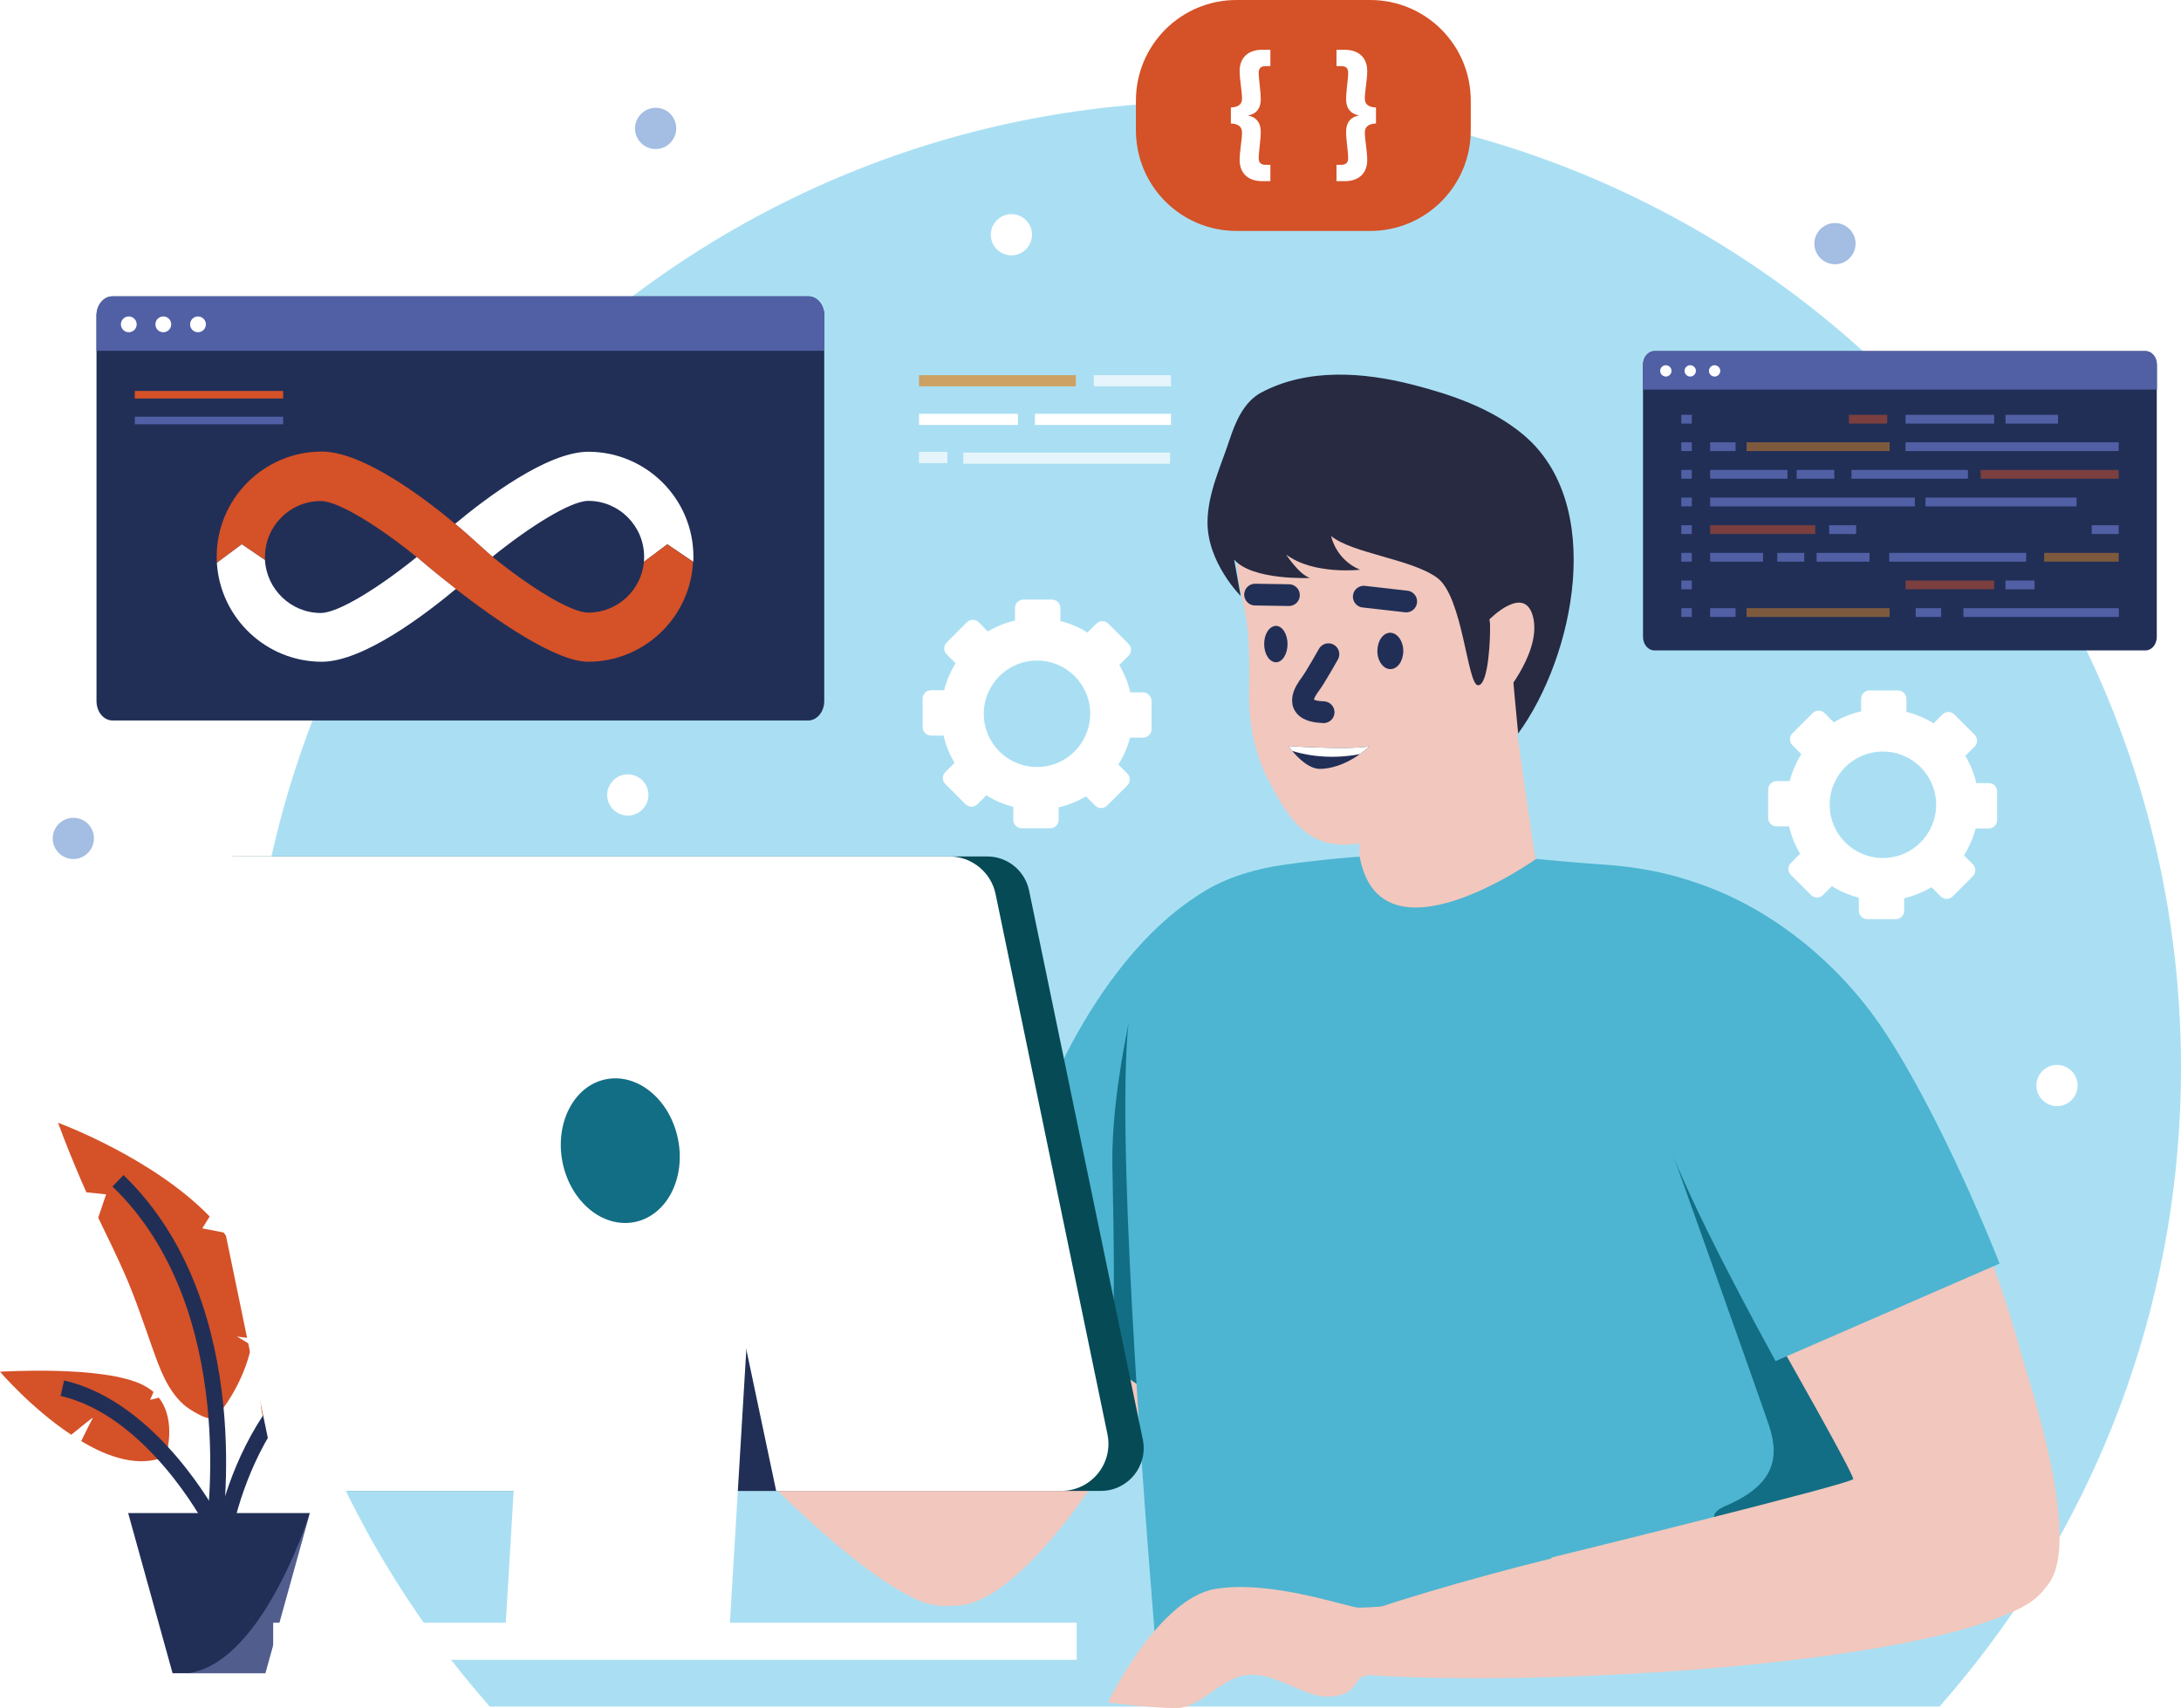 <?xml version="1.0" encoding="utf-8"?>
<!-- Generator: Adobe Illustrator 25.3.1, SVG Export Plug-In . SVG Version: 6.00 Build 0)  -->
<svg version="1.1" id="Layer_1" xmlns="http://www.w3.org/2000/svg" xmlns:xlink="http://www.w3.org/1999/xlink" x="0px" y="0px"
	 viewBox="0 0 127.01 99.48" style="enable-background:new 0 0 127.01 99.48;" xml:space="preserve">
<style type="text/css">
	.st0{fill:#24487F;}
	.st1{fill:#8E8E8E;}
	.st2{fill:#FFFFFF;stroke:#8E8E8E;stroke-linecap:round;stroke-miterlimit:10;}
	.st3{fill:#FFFFFF;}
	.st4{fill:#4DB5D1;}
	.st5{fill:#60934D;}
	.st6{fill:#FFFFFF;stroke:#5F934D;stroke-linecap:round;stroke-miterlimit:10;}
	.st7{fill:#23497F;}
	.st8{fill:#FFFFFF;stroke:#23497F;stroke-linecap:round;stroke-miterlimit:10;}
	.st9{fill:url(#SVGID_1_);}
	.st10{fill:url(#SVGID_2_);}
	.st11{fill:url(#SVGID_3_);}
	.st12{fill:url(#SVGID_4_);}
	.st13{fill:#397BBF;}
	.st14{fill:#1466B1;}
	.st15{fill:#054F8C;}
	.st16{fill:url(#SVGID_5_);}
	.st17{fill:#EFA986;}
	.st18{fill:#152B3D;}
	.st19{fill:#62A9DC;}
	.st20{fill:#977332;}
	.st21{fill:#264480;}
	.st22{fill:#363B3D;}
	.st23{fill:#E45354;}
	.st24{fill:#F5F6F6;}
	.st25{fill:#1A5A8D;}
	.st26{fill:#2274B5;}
	.st27{fill:#3A88C8;}
	.st28{fill:#E3F3FC;}
	.st29{fill:#C5CCD1;}
	.st30{fill:#2A2C47;}
	.st31{fill:#E2D2CA;}
	.st32{fill:#434873;}
	.st33{fill:#3B4048;}
	.st34{fill:#323757;}
	.st35{fill:#81A358;}
	.st36{fill:#71A341;}
	.st37{fill:#618A3C;}
	.st38{fill:#87BD43;}
	.st39{fill:#7BA840;}
	.st40{fill:#70A341;}
	.st41{fill:#6A943E;}
	.st42{fill:#B2CF43;}
	.st43{fill:#9FB34D;}
	.st44{fill:url(#SVGID_6_);}
	.st45{filter:url(#Adobe_OpacityMaskFilter);}
	.st46{filter:url(#Adobe_OpacityMaskFilter_1_);}
	.st47{mask:url(#SVGID_7_);fill:url(#SVGID_8_);}
	.st48{fill:url(#SVGID_9_);}
	.st49{fill:#464443;}
	.st50{fill:#928783;}
	.st51{fill:#1D3C55;}
	.st52{fill:#152C3D;}
	.st53{fill:#A77961;}
	.st54{fill:#D8E9F7;}
	.st55{fill:#BFB2AC;}
	.st56{fill:#FED1A2;}
	.st57{fill:#B37953;}
	.st58{fill:#D6995E;}
	.st59{fill:#807167;}
	.st60{fill:#6E6760;}
	.st61{fill:#928880;}
	.st62{fill:#BC8552;}
	.st63{filter:url(#Adobe_OpacityMaskFilter_2_);}
	.st64{filter:url(#Adobe_OpacityMaskFilter_3_);}
	.st65{mask:url(#SVGID_10_);fill:url(#SVGID_11_);}
	.st66{fill:url(#SVGID_12_);}
	.st67{filter:url(#Adobe_OpacityMaskFilter_4_);}
	.st68{filter:url(#Adobe_OpacityMaskFilter_5_);}
	.st69{mask:url(#SVGID_13_);fill:url(#SVGID_14_);}
	.st70{fill:url(#SVGID_15_);}
	.st71{fill:#C3C8E5;}
	.st72{opacity:0.3;}
	.st73{fill:#F4F6FB;}
	.st74{fill:#E8E8F2;}
	.st75{fill:#D7D6E6;}
	.st76{fill:#F3F4F7;}
	.st77{fill:#FCFDFD;}
	.st78{filter:url(#Adobe_OpacityMaskFilter_6_);}
	.st79{mask:url(#SVGID_16_);}
	.st80{fill:#3F54A5;}
	.st81{fill:#A5A7D4;}
	.st82{fill:#B4BBDF;}
	.st83{fill:url(#SVGID_17_);}
	.st84{fill:#CED0E4;}
	.st85{fill:#EDF0F9;}
	.st86{opacity:0.5;fill:#CFD2D3;}
	.st87{opacity:0.5;fill:#A5A7AA;}
	.st88{fill:#332566;}
	.st89{fill:#FAAE42;}
	.st90{fill:#DFDFDE;}
	.st91{fill:#F6C6B1;}
	.st92{fill:#E8B8A9;}
	.st93{fill:#3D4592;}
	.st94{fill:url(#SVGID_18_);}
	.st95{fill:url(#SVGID_19_);}
	.st96{fill:url(#SVGID_20_);}
	.st97{fill:#112F41;}
	.st98{opacity:0.5;fill:#BDBCD8;}
	.st99{opacity:0.2;fill:#ED5B2A;}
	.st100{fill-rule:evenodd;clip-rule:evenodd;fill:#3E55A5;}
	.st101{fill:#2C1C28;}
	.st102{fill:#EE7762;}
	.st103{opacity:0.25;fill:#ED5B2A;}
	.st104{fill:#CD3046;}
	.st105{fill:#282B70;}
	.st106{fill:url(#SVGID_21_);}
	.st107{fill:url(#SVGID_22_);}
	.st108{fill:#212B46;}
	.st109{fill:#D2D2E9;}
	.st110{fill:#8F95CA;}
	.st111{fill:#BDBCD8;}
	.st112{fill:#F2F7F6;}
	.st113{fill:#C9C8DF;}
	.st114{fill:#E3E3EE;}
	.st115{fill:#FAF0F7;}
	.st116{fill:#FFFCFD;}
	.st117{fill:#E4A28B;}
	.st118{opacity:0.05;fill:#010101;}
	.st119{fill:#D9DDEC;}
	.st120{fill:#C6CBE7;}
	.st121{fill:#8A97CC;}
	.st122{fill:#DFE4F3;}
	.st123{fill:#D5A393;}
	.st124{fill:#182540;}
	.st125{fill:url(#SVGID_23_);}
	.st126{fill:#F1A993;}
	.st127{fill:#687094;}
	.st128{fill:#D7DBEF;}
	.st129{fill:#F4F4F8;}
	.st130{fill:#B2B9DE;}
	.st131{fill:#4D60AC;}
	.st132{fill:#8E97CB;}
	.st133{fill:#BCC6E5;}
	.st134{fill:#AAB9DF;}
	.st135{fill:#FFFBFD;}
	.st136{fill:#34479E;}
	.st137{opacity:0.2;}
	.st138{fill:#60848C;}
	.st139{fill:url(#SVGID_24_);}
	.st140{fill:#F36E5C;}
	.st141{fill:#85BEE7;}
	.st142{fill:#908F8F;}
	.st143{fill:#F1F0F0;}
	.st144{fill:url(#SVGID_25_);}
	.st145{fill:#CCCCCC;}
	.st146{fill:#F6F7FB;}
	.st147{fill:#E6E6E5;}
	.st148{fill:#F3F3F3;}
	.st149{fill:#EFF0F7;}
	.st150{fill:url(#SVGID_26_);}
	.st151{fill:url(#SVGID_27_);}
	.st152{fill:url(#SVGID_28_);}
	.st153{fill:url(#SVGID_29_);}
	.st154{fill:url(#SVGID_30_);}
	.st155{fill:url(#SVGID_31_);}
	.st156{fill:#3D426A;}
	.st157{fill:#252840;}
	.st158{fill:#C4B4AF;}
	.st159{fill:#EA4747;}
	.st160{fill:#6B7BBC;}
	.st161{fill:#5266AF;}
	.st162{fill:#5062AD;}
	.st163{fill:#EDDAD3;}
	.st164{fill:#DECDC7;}
	.st165{fill:#E3D1CA;}
	.st166{fill:#B39595;}
	.st167{fill:#DBB8B8;}
	.st168{fill:#F1CCCB;}
	.st169{fill:#323538;}
	.st170{fill:#EFAA88;}
	.st171{fill:#1D2133;}
	.st172{fill:#EFAA87;}
	.st173{fill:#D88A51;}
	.st174{fill:#C68D71;}
	.st175{fill:#A19FA7;}
	.st176{fill:#EAE6F1;}
	.st177{fill:#3B4167;}
	.st178{fill:#DE9674;}
	.st179{fill:#764937;}
	.st180{fill:#5D554E;}
	.st181{fill:#3D4246;}
	.st182{fill:#FFD356;}
	.st183{fill:url(#SVGID_32_);}
	.st184{fill:url(#SVGID_33_);}
	.st185{fill:url(#SVGID_34_);}
	.st186{fill:url(#SVGID_35_);}
	.st187{fill:url(#SVGID_36_);}
	.st188{fill:url(#SVGID_37_);}
	.st189{opacity:0.5;}
	.st190{fill:#FCEACF;}
	.st191{opacity:0.8;}
	.st192{fill:#D4EEF6;}
	.st193{fill:#3AA1C9;}
	.st194{fill:#3F9896;}
	.st195{fill:#7FC6A6;}
	.st196{fill:#DEF2FD;}
	.st197{fill:#223849;}
	.st198{fill:#B4E3F7;}
	.st199{fill:#F89F74;}
	.st200{fill:#E33F3E;}
	.st201{fill:#482B32;}
	.st202{fill:#D8E4F4;}
	.st203{fill:#683E47;}
	.st204{fill:#3788BA;}
	.st205{fill:#22131E;}
	.st206{fill:#FAB59D;}
	.st207{fill:#CC2327;}
	.st208{fill:#E2F3F1;}
	.st209{fill:#F07163;}
	.st210{fill:#49273F;}
	.st211{fill:#4C232E;}
	.st212{fill:#010101;}
	.st213{fill:#F7956E;}
	.st214{fill:#F68D64;}
	.st215{fill:#F27584;}
	.st216{fill:#4EB8D9;}
	.st217{fill:#EF4751;}
	.st218{fill:#ACC7E8;}
	.st219{fill:#268E8D;}
	.st220{fill:#3A1F33;}
	.st221{fill:#FECC87;}
	.st222{fill:#FBB359;}
	.st223{fill:#331A2C;}
	.st224{fill:#FDC886;}
	.st225{fill:#F7934B;}
	.st226{fill:#F04D65;}
	.st227{fill:#F6D6B2;}
	.st228{fill:#61A3C5;}
	.st229{fill:#B1D89B;}
	.st230{fill:#A8C8E5;}
	.st231{fill:#C1D1EC;}
	.st232{fill:#F2AC40;}
	.st233{fill:#3B57A6;}
	.st234{fill:#C2D5EE;}
	.st235{fill:#A9C4E6;}
	.st236{fill:#2D572A;}
	.st237{fill:#274392;}
	.st238{fill:#95B0DB;}
	.st239{fill:#BFBFBF;}
	.st240{fill:#E9F3FB;}
	.st241{fill:#6B81C0;}
	.st242{fill:#8FB1DD;}
	.st243{fill:#F58765;}
	.st244{fill:#2C1913;}
	.st245{fill:#6A3F31;}
	.st246{fill:#F37559;}
	.st247{fill:#F47A55;}
	.st248{fill:#E0B3A8;}
	.st249{fill:#D9D9D9;}
	.st250{fill:#C6DD74;}
	.st251{fill:#9FCB5F;}
	.st252{fill:#7C9D48;}
	.st253{fill:#E7E7E7;}
	.st254{fill:#F2C791;}
	.st255{fill:#B7B7B7;}
	.st256{fill:#7595CD;}
	.st257{fill:#FAB18D;}
	.st258{fill:#F6977C;}
	.st259{fill:#D1E28C;}
	.st260{fill:none;}
	.st261{fill:#1B1B1C;}
	.st262{fill:#F47E46;}
	.st263{fill:#EB6828;}
	.st264{fill:#F79668;}
	.st265{fill:#E6B54E;}
	.st266{fill:#676767;}
	.st267{fill:#4D4C4C;}
	.st268{fill:#F27070;}
	.st269{fill:#C24D4D;}
	.st270{enable-background:new    ;}
	.st271{fill:#C39B6A;}
	.st272{fill:#C9A475;}
	.st273{fill:#E6B880;}
	.st274{fill:#9F3D3E;}
	.st275{fill:#FFD679;}
	.st276{fill:#F4805D;}
	.st277{fill:#DA5958;}
	.st278{fill:#7D3D20;}
	.st279{fill:#562915;}
	.st280{fill:#B15931;}
	.st281{fill:#5076BA;}
	.st282{fill:#59ADC0;}
	.st283{fill:#099895;}
	.st284{fill:#F5AE87;}
	.st285{fill:#D9504F;}
	.st286{fill:#FCC79A;}
	.st287{fill:#FFDC7B;}
	.st288{fill:#F15958;}
	.st289{fill:#674E46;}
	.st290{fill:#785D51;}
	.st291{clip-path:url(#SVGID_39_);fill:#60934D;}
	.st292{clip-path:url(#SVGID_39_);}
	.st293{fill:#BD725F;}
	.st294{fill:#E6F1D1;}
	.st295{fill:#A86046;}
	.st296{fill:#3C251D;}
	.st297{fill:#4A413F;}
	.st298{fill:#716765;}
	.st299{fill:#EEBD7F;}
	.st300{fill:#7DA594;}
	.st301{fill:#252433;}
	.st302{fill:#F7E6C7;}
	.st303{fill:#E79F90;}
	.st304{fill:#CC4A38;}
	.st305{fill:#333333;}
	.st306{fill:#E1755E;}
	.st307{fill:#E8A180;}
	.st308{fill:#694136;}
	.st309{fill:#C06360;}
	.st310{fill:#CD5A5A;}
	.st311{fill:#E17660;}
	.st312{opacity:0.42;}
	.st313{fill-rule:evenodd;clip-rule:evenodd;fill:#B1D89B;}
	.st314{clip-path:url(#SVGID_41_);fill:#92B779;}
	.st315{clip-path:url(#SVGID_43_);fill:url(#SVGID_44_);}
	.st316{fill-rule:evenodd;clip-rule:evenodd;fill:#60934D;}
	.st317{clip-path:url(#SVGID_46_);fill:url(#SVGID_47_);}
	.st318{fill-rule:evenodd;clip-rule:evenodd;fill:#274CA1;}
	.st319{clip-path:url(#SVGID_49_);fill:url(#SVGID_50_);}
	.st320{clip-path:url(#SVGID_52_);fill:url(#SVGID_53_);}
	.st321{fill-rule:evenodd;clip-rule:evenodd;fill:#F3AF8F;}
	.st322{fill-rule:evenodd;clip-rule:evenodd;fill:#6E2D5F;}
	.st323{fill-rule:evenodd;clip-rule:evenodd;fill:#4D1942;}
	.st324{fill-rule:evenodd;clip-rule:evenodd;fill:#101841;}
	.st325{fill-rule:evenodd;clip-rule:evenodd;fill:#144984;}
	.st326{fill-rule:evenodd;clip-rule:evenodd;fill:#35AD82;}
	.st327{fill-rule:evenodd;clip-rule:evenodd;fill:#198C67;}
	.st328{fill-rule:evenodd;clip-rule:evenodd;fill:#F6C1C5;}
	.st329{fill-rule:evenodd;clip-rule:evenodd;fill:#53B9E9;}
	.st330{fill-rule:evenodd;clip-rule:evenodd;fill:#7DD3F7;}
	.st331{clip-path:url(#SVGID_55_);fill:url(#SVGID_56_);}
	.st332{clip-path:url(#SVGID_58_);fill:url(#SVGID_59_);}
	.st333{fill-rule:evenodd;clip-rule:evenodd;fill:#3DB4E8;}
	.st334{clip-path:url(#SVGID_61_);fill:url(#SVGID_62_);}
	.st335{fill-rule:evenodd;clip-rule:evenodd;fill:#F4FBFE;}
	.st336{fill-rule:evenodd;clip-rule:evenodd;fill:#F4B1B1;}
	.st337{fill-rule:evenodd;clip-rule:evenodd;fill:#D4EAD8;}
	.st338{fill-rule:evenodd;clip-rule:evenodd;fill:#E16C6C;}
	.st339{clip-path:url(#SVGID_64_);fill:url(#SVGID_65_);}
	.st340{clip-path:url(#SVGID_67_);fill:url(#SVGID_68_);}
	.st341{clip-path:url(#SVGID_70_);fill:url(#SVGID_71_);}
	.st342{clip-path:url(#SVGID_73_);fill:url(#SVGID_74_);}
	.st343{clip-path:url(#SVGID_76_);fill:url(#SVGID_77_);}
	.st344{fill-rule:evenodd;clip-rule:evenodd;fill:#316CB5;}
	.st345{clip-path:url(#SVGID_79_);fill:url(#SVGID_80_);}
	.st346{fill-rule:evenodd;clip-rule:evenodd;fill:#DF5D7B;}
	.st347{clip-path:url(#SVGID_82_);fill:url(#SVGID_83_);}
	.st348{fill-rule:evenodd;clip-rule:evenodd;fill:#2D572A;}
	.st349{clip-path:url(#SVGID_85_);fill:#60934D;}
	.st350{clip-path:url(#SVGID_87_);fill:url(#SVGID_88_);}
	.st351{clip-path:url(#SVGID_90_);fill:url(#SVGID_91_);}
	.st352{clip-path:url(#SVGID_93_);fill:url(#SVGID_94_);}
	.st353{fill:url(#SVGID_95_);}
	.st354{filter:url(#Adobe_OpacityMaskFilter_7_);}
	.st355{filter:url(#Adobe_OpacityMaskFilter_8_);}
	.st356{mask:url(#SVGID_96_);fill:url(#SVGID_97_);}
	.st357{fill:url(#SVGID_98_);}
	.st358{fill:none;stroke:#FFFFFF;stroke-miterlimit:10;}
	.st359{fill:url(#SVGID_99_);}
	.st360{filter:url(#Adobe_OpacityMaskFilter_9_);}
	.st361{filter:url(#Adobe_OpacityMaskFilter_10_);}
	.st362{mask:url(#SVGID_100_);fill:url(#SVGID_101_);}
	.st363{fill:url(#SVGID_102_);}
	.st364{fill:url(#SVGID_103_);}
	.st365{filter:url(#Adobe_OpacityMaskFilter_11_);}
	.st366{filter:url(#Adobe_OpacityMaskFilter_12_);}
	.st367{mask:url(#SVGID_104_);fill:url(#SVGID_105_);}
	.st368{fill:url(#SVGID_106_);}
	.st369{fill:url(#SVGID_107_);}
	.st370{filter:url(#Adobe_OpacityMaskFilter_13_);}
	.st371{filter:url(#Adobe_OpacityMaskFilter_14_);}
	.st372{mask:url(#SVGID_108_);fill:url(#SVGID_109_);}
	.st373{fill:url(#SVGID_110_);}
	.st374{fill:url(#SVGID_111_);}
	.st375{fill:url(#SVGID_112_);}
	.st376{fill:url(#SVGID_113_);}
	.st377{fill:url(#SVGID_114_);}
	.st378{fill:url(#SVGID_115_);}
	.st379{fill:url(#SVGID_116_);}
	.st380{fill:#FBC5B4;}
	.st381{fill:url(#SVGID_117_);}
	.st382{fill:url(#SVGID_118_);}
	.st383{filter:url(#Adobe_OpacityMaskFilter_15_);}
	.st384{filter:url(#Adobe_OpacityMaskFilter_16_);}
	.st385{mask:url(#SVGID_119_);fill:url(#SVGID_120_);}
	.st386{fill:url(#SVGID_121_);}
	.st387{fill:url(#SVGID_122_);}
	.st388{filter:url(#Adobe_OpacityMaskFilter_17_);}
	.st389{filter:url(#Adobe_OpacityMaskFilter_18_);}
	.st390{mask:url(#SVGID_123_);fill:url(#SVGID_124_);}
	.st391{fill:url(#SVGID_125_);}
	.st392{fill:url(#SVGID_126_);}
	.st393{fill:#F69575;}
	.st394{fill:url(#SVGID_127_);}
	.st395{fill:url(#SVGID_128_);}
	.st396{fill:url(#SVGID_129_);}
	.st397{fill:url(#SVGID_130_);}
	.st398{fill:url(#SVGID_131_);}
	.st399{fill:#F05253;}
	.st400{fill:#ED1C24;}
	.st401{fill:url(#SVGID_132_);}
	.st402{fill:url(#SVGID_133_);}
	.st403{fill:url(#SVGID_134_);}
	.st404{fill:url(#SVGID_135_);}
	.st405{fill:url(#SVGID_136_);}
	.st406{fill:url(#SVGID_137_);}
	.st407{fill:#FDC78D;}
	.st408{fill:#FFD10A;}
	.st409{fill:url(#SVGID_138_);}
	.st410{fill:url(#SVGID_139_);}
	.st411{fill:url(#SVGID_140_);}
	.st412{fill:#6899D1;}
	.st413{fill:#F4F4F4;}
	.st414{fill:#DAEEF6;}
	.st415{fill:url(#SVGID_141_);}
	.st416{fill:#85CEC1;}
	.st417{fill:url(#SVGID_142_);}
	.st418{fill:#F37878;}
	.st419{fill:url(#SVGID_143_);}
	.st420{fill:url(#SVGID_144_);}
	.st421{fill:url(#SVGID_145_);}
	.st422{fill:url(#SVGID_146_);}
	.st423{fill:url(#SVGID_147_);}
	.st424{fill:url(#SVGID_148_);}
	.st425{fill:url(#SVGID_149_);}
	.st426{fill:url(#SVGID_150_);}
	.st427{fill:url(#SVGID_151_);}
	.st428{fill:url(#SVGID_152_);}
	.st429{fill:url(#SVGID_153_);}
	.st430{fill:#F0EFEF;}
	.st431{fill:#DBD7D7;}
	.st432{fill:#63C7D3;}
	.st433{opacity:0.5;fill:#63C7D3;}
	.st434{fill:#E6E7F4;}
	.st435{fill:#23214D;}
	.st436{fill:#283996;}
	.st437{fill:#1B193A;}
	.st438{fill:#F68D63;}
	.st439{fill:#F9A575;}
	.st440{fill:#FEDA04;}
	.st441{fill:#312126;}
	.st442{fill:#F15F4B;}
	.st443{fill:#F15834;}
	.st444{fill:#EC4524;}
	.st445{fill:#F26B76;}
	.st446{fill:#4D5BA9;}
	.st447{fill:#2D327E;}
	.st448{fill:#39469D;}
	.st449{fill:#9AC181;}
	.st450{fill:#7ED0DC;}
	.st451{display:none;}
	.st452{display:inline;fill:#F9A575;}
	.st453{display:inline;}
	.st454{fill:#673A3C;}
	.st455{fill:#794447;}
	.st456{fill:#47222C;}
	.st457{fill:#29275C;}
	.st458{fill:#57B0B9;}
	.st459{fill:#EF434E;}
	.st460{fill:#E24826;}
	.st461{fill:#4754A5;}
	.st462{fill:#B6C153;}
	.st463{fill:#DD4361;}
	.st464{fill:#FBB67B;}
	.st465{fill:#F6EEEA;}
	.st466{fill:#251D1C;}
	.st467{fill:#E0B895;}
	.st468{fill:#DFB793;}
	.st469{fill:#B8A79D;}
	.st470{fill:#9B93C7;}
	.st471{fill:#6A8037;}
	.st472{fill:#E9633E;}
	.st473{fill:#F6936F;}
	.st474{fill:#DBD8EC;}
	.st475{fill:#221A19;}
	.st476{fill:#382621;}
	.st477{fill:#F7EFEC;}
	.st478{fill:#FBB67C;}
	.st479{fill:#70CACA;}
	.st480{fill:#004669;}
	.st481{fill:#33ADA9;}
	.st482{fill:#EE777A;}
	.st483{fill:#C3E8F0;}
	.st484{fill:#C39C44;}
	.st485{fill:#FFE6B0;}
	.st486{fill:#FFCB5D;}
	.st487{fill:#D2EDF5;}
	.st488{fill:none;stroke:#D2EDF5;stroke-width:2.282;stroke-miterlimit:10;}
	.st489{fill:#0F4672;}
	.st490{fill:#92B779;}
	.st491{fill:#D47C60;}
	.st492{fill:#054A6E;}
	.st493{fill:#2B9996;}
	.st494{fill:#CAE9EB;}
	.st495{fill:#F7A581;}
	.st496{fill:#F18D24;}
	.st497{fill:#CF7929;}
	.st498{fill:#182F40;}
	.st499{fill:#0E1B2D;}
	.st500{fill:#406E34;}
	.st501{fill:#3B83B0;}
	.st502{fill:#3B3F4A;}
	.st503{fill:#242930;}
	.st504{fill:#FBD165;}
	.st505{fill:#FCB017;}
	.st506{fill:#155567;}
	.st507{fill:#236A7E;}
	.st508{fill:#3096B3;}
	.st509{fill:#84D2F6;}
	.st510{fill:#C4E4F8;}
	.st511{fill:#FCB774;}
	.st512{fill:#FAA31B;}
	.st513{fill:#E38D25;}
	.st514{fill:#AADFF3;}
	.st515{fill:#126E84;}
	.st516{fill:#064A56;}
	.st517{fill:#096D84;}
	.st518{fill:#D3CED9;}
	.st519{fill:#D89466;}
	.st520{fill:#FAA61A;}
	.st521{fill:#AA6549;}
	.st522{fill:#B35143;}
	.st523{fill:#3B3E54;}
	.st524{fill:#8A432D;}
	.st525{fill:#4C2F2C;}
	.st526{fill:#3C1C19;}
	.st527{fill:#9889C1;}
	.st528{fill:#CC8759;}
	.st529{fill:#665DA9;}
	.st530{fill:#5C2B20;}
	.st531{fill:#F4F5F0;}
	.st532{fill:#E04A95;}
	.st533{fill:#BC6944;}
	.st534{fill:#673021;}
	.st535{fill:#C4C2DF;}
	.st536{fill:#342B29;}
	.st537{fill:#E69F6F;}
	.st538{fill:#F173AC;}
	.st539{fill:#FAA43A;}
	.st540{fill:#F7F7FA;}
	.st541{fill:#3F4076;}
	.st542{fill:#5CA4DA;}
	.st543{fill:#BBD071;}
	.st544{fill:#97A33B;}
	.st545{fill:#49763A;}
	.st546{fill:#E5F2FC;}
	.st547{opacity:0.85;}
	.st548{fill:#4692CF;}
	.st549{fill:#0E2D3D;}
	.st550{fill:#5478B4;}
	.st551{fill:#5B83C3;}
	.st552{fill:#304664;}
	.st553{fill:#364D71;}
	.st554{fill:#2C3B57;}
	.st555{fill:#D5D8E8;}
	.st556{opacity:0.82;}
	.st557{fill:#418ECC;}
	.st558{fill:#173342;}
	.st559{fill:#295274;}
	.st560{fill:#F47D58;}
	.st561{fill:#183C59;}
	.st562{fill:#616262;}
	.st563{fill:#E0CFC8;}
	.st564{fill:#64A8DC;}
	.st565{opacity:0.66;}
	.st566{fill:#CBE1F5;}
	.st567{fill:#8CB6E1;}
	.st568{fill:#B5D3EF;}
	.st569{fill:#B8D8F2;}
	.st570{fill:#92B4DF;}
	.st571{fill:#BBDDDE;}
	.st572{fill:#D1ECED;}
	.st573{fill:#C8CBE2;}
	.st574{fill:#669AD2;}
	.st575{fill:#4D84C5;}
	.st576{fill:#181C4D;}
	.st577{fill:#EFBBBB;}
	.st578{fill:#F9CBCB;}
	.st579{fill:#2B3874;}
	.st580{fill:#EBAEAD;}
	.st581{fill:#21295D;}
	.st582{fill:#31344D;}
	.st583{fill:#FCD4D1;}
	.st584{fill:#B95050;}
	.st585{fill:#FEE9E2;}
	.st586{fill:#181A2E;}
	.st587{fill:#EB9B9C;}
	.st588{fill:#F9B7B3;}
	.st589{fill:#444C86;}
	.st590{fill:#2B3367;}
	.st591{fill:#93BAE3;}
	.st592{fill:#4B80C1;}
	.st593{fill:#396CAD;}
	.st594{fill:#C0D9F1;}
	.st595{fill:#F9B4AF;}
	.st596{fill:#4E88C7;}
	.st597{fill:#195595;}
	.st598{fill:#D9475A;}
	.st599{fill:#1172BA;}
	.st600{fill:#247BBC;}
	.st601{fill:#FAA71F;}
	.st602{fill:#D55127;}
	.st603{fill:none;stroke:#212F57;stroke-width:0.925;stroke-miterlimit:10;}
	.st604{fill:#212F57;}
	.st605{opacity:0.5;fill:#838DC5;}
	.st606{fill:#F2C7BD;}
	.st607{fill:none;stroke:#212F57;stroke-width:1.266;stroke-linecap:round;stroke-linejoin:round;stroke-miterlimit:10;}
	.st608{fill:#272A41;}
	.st609{fill:none;stroke:#E8B1C3;stroke-width:2.524;stroke-miterlimit:10;}
	.st610{fill:#5160A5;}
	.st611{opacity:0.5;fill:#D55127;}
	.st612{opacity:0.5;fill:#DA8727;}
	.st613{opacity:0.7;}
	.st614{fill:#DA8727;}
	.st615{fill:#A3BDE3;}
	.st616{fill:#1B7A84;}
	.st617{fill:#B1D2EF;}
	.st618{fill:#F8ACAD;}
	.st619{opacity:0.63;}
	.st620{clip-path:url(#SVGID_155_);}
	.st621{fill:#D7E7F6;}
	.st622{clip-path:url(#SVGID_157_);}
	.st623{clip-path:url(#SVGID_159_);}
	.st624{clip-path:url(#SVGID_161_);}
	.st625{clip-path:url(#SVGID_163_);}
	.st626{clip-path:url(#SVGID_165_);}
	.st627{clip-path:url(#SVGID_167_);}
	.st628{clip-path:url(#SVGID_169_);}
	.st629{clip-path:url(#SVGID_171_);}
	.st630{clip-path:url(#SVGID_173_);}
	.st631{clip-path:url(#SVGID_175_);}
	.st632{clip-path:url(#SVGID_177_);}
	.st633{clip-path:url(#SVGID_179_);}
	.st634{clip-path:url(#SVGID_181_);}
	.st635{clip-path:url(#SVGID_183_);}
	.st636{clip-path:url(#SVGID_185_);}
	.st637{clip-path:url(#SVGID_187_);}
	.st638{clip-path:url(#SVGID_189_);}
	.st639{clip-path:url(#SVGID_191_);}
	.st640{clip-path:url(#SVGID_193_);}
	.st641{clip-path:url(#SVGID_195_);}
	.st642{fill:#89B2DF;}
	.st643{fill:#4377BC;}
	.st644{fill:#DA6566;}
	.st645{fill:#F58E92;}
	.st646{fill-rule:evenodd;clip-rule:evenodd;fill:#4DB5D1;}
	.st647{fill:#F15C60;}
	.st648{fill:#FFD574;}
	.st649{fill:#F2B892;}
	.st650{fill:#EB836C;}
	.st651{fill:url(#SVGID_196_);}
	.st652{fill:#222C55;}
	.st653{fill:#4551A3;}
	.st654{fill:url(#SVGID_197_);}
	.st655{fill:#0B3C5F;}
	.st656{fill:#F8A187;}
	.st657{fill:#F4B68F;}
	.st658{fill:#232850;}
	.st659{fill:#306D9E;}
	.st660{fill:#255981;}
	.st661{fill:#F69E83;}
	.st662{fill:#0B3D60;}
	.st663{opacity:0.45;fill:#89B2DF;}
	.st664{filter:url(#Adobe_OpacityMaskFilter_19_);}
	.st665{filter:url(#Adobe_OpacityMaskFilter_20_);}
	.st666{mask:url(#SVGID_198_);fill:url(#SVGID_199_);}
	.st667{opacity:0.33;fill:#AADFF3;}
	.st668{filter:url(#Adobe_OpacityMaskFilter_21_);}
	.st669{filter:url(#Adobe_OpacityMaskFilter_22_);}
	.st670{mask:url(#SVGID_200_);fill:url(#SVGID_201_);}
	.st671{filter:url(#Adobe_OpacityMaskFilter_23_);}
	.st672{filter:url(#Adobe_OpacityMaskFilter_24_);}
	.st673{mask:url(#SVGID_202_);fill:url(#SVGID_203_);}
	.st674{fill:#CFD8EE;}
	.st675{fill:#E3E6F4;}
	.st676{fill:#ABBADF;}
	.st677{fill:#C3CCE8;}
	.st678{fill:url(#SVGID_204_);}
	.st679{fill:url(#SVGID_205_);}
	.st680{fill:#D3D0E9;}
	.st681{fill:#078BBF;}
	.st682{fill:#057B97;}
	.st683{fill:url(#SVGID_206_);}
	.st684{fill:#C74534;}
	.st685{fill:#F27B66;}
	.st686{fill:#58449B;}
	.st687{fill:#6B52A2;}
	.st688{fill:#A9A6D2;}
	.st689{fill:#C4C0E0;}
	.st690{opacity:0.33;}
	.st691{opacity:0.23;fill:url(#SVGID_207_);}
	.st692{opacity:0.36;fill:url(#SVGID_208_);}
	.st693{opacity:0.36;fill:url(#SVGID_209_);}
	.st694{opacity:0.23;fill:url(#SVGID_210_);}
	.st695{fill:#D8E0F2;}
	.st696{opacity:0.36;fill:url(#SVGID_211_);}
	.st697{opacity:0.42;fill:url(#SVGID_212_);}
	.st698{fill:#F6F9FD;}
	.st699{fill:#049AC9;}
	.st700{fill:#E0E0E0;}
	.st701{fill:#EBEBEB;}
	.st702{fill:none;stroke:#F2A59D;stroke-width:0.05;stroke-miterlimit:10;}
	.st703{fill:#FAFBFB;}
	.st704{fill:#E7515B;}
	.st705{fill:#CFCFCE;}
	.st706{fill:#FBBD9D;}
	.st707{fill:#EC996F;}
	.st708{opacity:0.6;fill:#FFFFFF;}
	.st709{opacity:0.6;}
	.st710{fill:#263238;}
	.st711{fill:#455B64;}
	.st712{fill:none;stroke:#43494E;stroke-miterlimit:10;}
	.st713{fill:#F5F5F5;}
	.st714{fill:#F3725F;}
	.st715{opacity:0;}
	.st716{clip-path:url(#SVGID_214_);}
	.st717{fill:#C9D8EF;}
	.st718{clip-path:url(#SVGID_216_);}
	.st719{clip-path:url(#SVGID_218_);}
	.st720{clip-path:url(#SVGID_220_);}
	.st721{clip-path:url(#SVGID_222_);}
	.st722{clip-path:url(#SVGID_224_);}
	.st723{clip-path:url(#SVGID_226_);}
	.st724{clip-path:url(#SVGID_228_);}
	.st725{clip-path:url(#SVGID_230_);}
	.st726{clip-path:url(#SVGID_232_);}
	.st727{clip-path:url(#SVGID_234_);}
	.st728{clip-path:url(#SVGID_236_);}
	.st729{clip-path:url(#SVGID_238_);}
	.st730{clip-path:url(#SVGID_240_);}
	.st731{clip-path:url(#SVGID_242_);}
	.st732{clip-path:url(#SVGID_244_);}
	.st733{clip-path:url(#SVGID_246_);}
	.st734{clip-path:url(#SVGID_248_);}
	.st735{clip-path:url(#SVGID_250_);}
	.st736{clip-path:url(#SVGID_252_);}
	.st737{clip-path:url(#SVGID_254_);}
	.st738{fill:#59595B;}
	.st739{fill:#EDF7F7;}
	.st740{fill:#FDD247;}
	.st741{fill:#1D2040;}
	.st742{fill:url(#SVGID_255_);}
	.st743{fill:#F89A45;}
	.st744{fill:#4F2E1F;}
	.st745{fill:#AEADAD;}
	.st746{fill:#3C2116;}
	.st747{fill:#76696D;}
	.st748{fill:#DFB0B4;}
	.st749{fill:#0E4363;}
	.st750{fill:#F8F6F1;}
	.st751{fill:#A4BAE1;}
	.st752{fill:#4D1F38;}
	.st753{fill:#3A1528;}
	.st754{fill:#746875;}
	.st755{fill:#DAADD1;}
	.st756{fill:url(#SVGID_256_);}
	.st757{fill:#CD3570;}
	.st758{fill:url(#SVGID_257_);}
	.st759{fill:url(#SVGID_258_);}
	.st760{fill:#A09F9F;}
	.st761{fill:none;stroke:#FFFFFF;stroke-linecap:round;stroke-miterlimit:10;}
	.st762{fill:none;stroke:#FFFFFF;stroke-linecap:round;stroke-linejoin:round;stroke-miterlimit:10;}
	.st763{fill:none;stroke:#A09F9F;stroke-miterlimit:10;}
	.st764{fill:#7B553A;}
	.st765{fill:#5F422D;}
	.st766{fill:#FDB839;}
	.st767{fill:#401B0F;}
	.st768{fill:#034B4E;}
	.st769{opacity:0.36;}
	.st770{opacity:0.1;fill:#CFCFCE;}
	.st771{opacity:0.15;}
	.st772{fill:#FBB781;}
	.st773{fill:#49A8D5;}
	.st774{fill:#077679;}
	.st775{opacity:0.1;}
	.st776{fill:#BEE0C0;}
	.st777{opacity:0.23;fill:#245C74;}
	.st778{fill:#245C74;}
	.st779{fill:#FCC69B;}
	.st780{fill:#DBA285;}
	.st781{fill:#757576;}
	.st782{fill:#ABABAA;}
	.st783{fill:#6F6F71;}
	.st784{fill:#FFCA70;}
	.st785{fill:#FAA325;}
	.st786{fill:none;stroke:#077679;stroke-width:0.25;stroke-linecap:round;stroke-linejoin:round;stroke-miterlimit:10;}
	.st787{fill:#963A20;}
	.st788{fill:#E2E2E2;}
	.st789{fill:#18184B;}
	.st790{fill:#F8B6C9;}
	.st791{fill:#F58531;}
	.st792{fill:#759CD2;}
	.st793{fill:#BACFEB;}
</style>
<g>
	<path class="st514" d="M127.01,62.18c0,13.02-4.42,25.01-11.85,34.54c-0.71,0.91-1.45,1.8-2.21,2.67H28.52
		c-0.76-0.87-1.5-1.76-2.21-2.67c-7.42-9.54-11.85-21.52-11.85-34.54c0-31.08,25.19-56.27,56.27-56.27
		C101.82,5.91,127.01,31.1,127.01,62.18z"/>
	<g>
		<g>
			<path class="st602" d="M14.72,77.96l-0.92-0.12l0.85,0.51c-0.5,2.4-1.94,4.05-2.05,4.17c-0.01,0.01-0.01,0.01-0.01,0.01
				c-0.34,0.38-1.65-0.5-1.89-0.72c-0.96-0.86-1.4-2.11-1.82-3.29c-0.51-1.44-0.99-2.89-1.6-4.29c-0.49-1.12-1.03-2.21-1.56-3.31
				l0.46-1.36l-1.15-0.12c-0.11-0.24-0.22-0.49-0.32-0.73c-0.47-1.1-0.92-2.2-1.33-3.32c0.2,0.07,5.58,2.09,8.83,5.46l-0.43,0.69
				l1.24,0.24c0.41,0.51,0.76,1.06,1.03,1.63C14.83,75.05,14.93,76.61,14.72,77.96z"/>
			<path class="st602" d="M25.98,74.86c-0.11,0.13-0.21,0.27-0.32,0.41c-1,1.41-2.1,2.75-3.29,4l-0.59-0.39c0,0,0.2,0.39,0.32,0.66
				c-1.03,1.08-2.14,2.1-3.29,3.06c-0.32,0.26-0.68,0.53-1.08,0.7l-0.48-0.51c0,0,0.01,0.37,0.01,0.66
				c-0.18,0.03-0.35,0.04-0.54,0.02c-0.24-0.03-1.12-0.2-1.24-0.44l-0.01-0.01c0,0-1.17-2.63,1.07-4.98
				c0.23-0.24,0.49-0.45,0.77-0.64l0.38,0.49l0.63-1.06c0.6-0.28,1.23-0.5,1.83-0.7c1.34-0.44,2.74-0.76,4.13-1
				C24.85,75.02,25.41,74.94,25.98,74.86z"/>
			<path class="st602" d="M9.65,84.82L9.65,84.82c-1.53,0.66-3.31,0.08-4.92-0.89c0.21-0.44,0.64-1.3,0.68-1.36
				c0.04-0.06-0.79,0.6-1.26,0.99C1.83,82.03,0,79.89,0,79.89s6.09-0.39,8.36,0.79c0.22,0.12,0.42,0.25,0.58,0.39l-0.2,0.46
				l0.51-0.13C10.32,82.77,9.65,84.82,9.65,84.82z"/>
			<g>
				<path class="st603" d="M12.44,89.27c0,0,2.11-13.11-5.57-20.5"/>
				<path class="st603" d="M12.73,91.14c0,0,0.75-10.29,9.37-13.77"/>
				<path class="st603" d="M12.32,88.56c0,0-3.43-6.51-8.69-7.71"/>
			</g>
			<path class="st604" d="M18.04,88.12l-2.59,9.33h-5.4l-2.57-9.27c0-0.01-0.01-0.02-0.01-0.03l-0.01-0.03H18.04z"/>
		</g>
		<path class="st605" d="M10.92,97.45h4.54l2.57-9.27C17.77,88.95,15.1,96.93,10.92,97.45z"/>
	</g>
	<g>
		<g>
			<path class="st606" d="M70.19,53.15c-7.59,0.3-21.11,39.22-15.83,39.97C61.48,98.06,82.47,55.12,70.19,53.15z"/>
			<path class="st4" d="M70.79,51.61l-0.07,9.56l-0.14,18.87c0,0-0.15,0.24-0.42,0.68c-0.07,0.11-0.14,0.23-0.22,0.35
				c-0.24,0.39-0.54,0.88-0.89,1.45l-4.27-2.88l-8.13-5.48c2.08-5.37,4.24-10.56,5.76-13.39C66.46,53.24,70.79,51.61,70.79,51.61z"
				/>
			<path class="st515" d="M70.72,61.17l-0.14,18.87c0,0-0.15,0.24-0.42,0.68c-0.07,0.11-0.14,0.22-0.22,0.35
				c-0.24,0.39-0.54,0.88-0.89,1.45l-4.27-2.88c0.15-5.32,0.07-7.68,0-11.81c-0.08-4.37,1.35-10.04,1.35-10.04
				S68.44,59.49,70.72,61.17z"/>
			<g>
				<polygon class="st606" points="89.83,52.89 83.61,57.56 79.17,53.6 79.17,47.64 88.04,40.68 88.2,41.74 88.66,44.92 				"/>
				<path class="st606" d="M88.66,44.92c-5.33,4.38-8.91,4.14-9.49,4.24c-0.03,0-0.05,0.01-0.05,0.01l0.05-0.04l8.27-7.33
					c0,0,0.33-0.04,0.76-0.05L88.66,44.92z"/>
				<g>
					<path class="st606" d="M88.81,41.93c0,0-1.64,3.67-5.47,5.53c-1.79,0.88-3.83,2.06-5.9,1.65c-1.83-0.36-2.8-2.18-3.58-3.69
						c-0.76-1.47-1.11-3.13-1.12-4.78c0-1.78,0.09-3.51-0.29-5.27c-0.3-1.39-0.75-3.12,0.08-4.41c1.07-1.68,9.45-3.76,9.45-3.76
						l4.93,2.72l3.73,2.47L88.81,41.93z"/>
					<g>
						<g>
							<g>
								<path class="st604" d="M73.62,37.52c0,0.58,0.31,1.05,0.69,1.05c0.37,0,0.67-0.48,0.67-1.06c0-0.29-0.08-0.56-0.2-0.75
									c-0.12-0.19-0.29-0.31-0.48-0.31C73.91,36.47,73.61,36.94,73.62,37.52z"/>
							</g>
							<g>
								<path class="st604" d="M80.21,37.92c0,0.58,0.35,1.05,0.76,1.05c0.42,0,0.75-0.48,0.75-1.06c0-0.29-0.09-0.56-0.23-0.75
									c-0.14-0.19-0.33-0.31-0.54-0.31C80.54,36.86,80.21,37.33,80.21,37.92z"/>
							</g>
						</g>
						<line class="st607" x1="79.42" y1="34.75" x2="81.89" y2="35.03"/>
						<line class="st607" x1="73.09" y1="34.63" x2="75.06" y2="34.66"/>
						<path class="st607" d="M77.36,38.1c0,0-0.77,1.37-1.05,1.74c-0.28,0.37-1.13,1.57,0.77,1.64"/>
						<path class="st604" d="M79.74,43.47c0,0-0.2,0.21-0.55,0.45c-0.51,0.37-1.32,0.82-2.27,0.86c-0.68,0.03-1.34-0.65-1.67-1.05
							c-0.14-0.17-0.22-0.28-0.22-0.28s0.44,0.03,1.06,0.06c0.67,0.03,1.57,0.06,2.35,0.05C78.95,43.55,79.42,43.52,79.74,43.47z"/>
						<path class="st3" d="M79.74,43.47c0,0-0.2,0.21-0.55,0.45c-1.96,0.38-3.49-0.04-3.94-0.19c-0.14-0.17-0.22-0.28-0.22-0.28
							s0.44,0.03,1.06,0.06c0.67,0.03,1.57,0.06,2.35,0.05C78.95,43.55,79.42,43.52,79.74,43.47z"/>
					</g>
					<path class="st608" d="M77.52,31.22c0,0,0.25,1.36,1.68,1.96c0,0-2.69,0.32-4.3-0.88c0,0,0.76,1.17,1.39,1.36
						c0,0-3.35,0.16-4.42-1.07l0.38,2.12c0,0-1.96-1.96-1.93-4.33c0.02-1.68,0.78-3.23,1.29-4.79c0.34-1.03,0.83-2.19,1.84-2.73
						c2.69-1.43,5.95-1.19,8.8-0.46c2.27,0.58,4.61,1.38,6.44,2.9c4.85,4.04,2.98,12.95-0.28,17.42c0,0-0.4-4.09-0.47-5.35
						c-0.06-1.26-1.2-1.58-1.17-0.98c0.03,0.6-0.07,3.55-0.7,3.52c-0.63-0.03-0.88-5.19-2.39-6.27
						C82.17,32.55,78.75,32.23,77.52,31.22z"/>
					<path class="st606" d="M86.74,36.07c0,0,2.12-2.16,2.56-0.04c0.43,2.12-1.98,4.79-1.98,4.79L86.74,36.07z"/>
				</g>
			</g>
			<path class="st4" d="M108.71,95.37H67.26c-1.05-12.93-2.44-33.05-1.3-37.23c1.31-4.8,3.88-6.76,7.8-7.6
				c1.18-0.25,3.98-0.55,5.42-0.65c1.21,6.59,10.28,0.13,10.28,0.13s2.17,0.22,3.75,0.32c3.68,0.23,10,1.42,11.27,6.88
				c0.61,2.64,1.34,9.52,2.11,17.3c0.43,4.39,0.88,9.08,1.32,13.46C108.19,90.59,108.45,93.1,108.71,95.37z"/>
			<path class="st515" d="M96.7,65.21c0,0,5.68,15.91,6.32,17.82c0.64,1.92,0.28,3.48-2.56,4.69c-2.84,1.21,4.48,3.41,4.62,2.99
				c0.14-0.43,9.6-8.67,9.03-9.17C113.54,81.05,96.7,65.21,96.7,65.21z"/>
			<path class="st606" d="M99.23,54.74c-5.06,5.67,13.5,42.44,17.71,39.17C125.44,92.22,109.18,47.28,99.23,54.74z"/>
			<path class="st606" d="M115.8,73.51c0,0,6.11,15.35,3.48,18.76c-2.63,3.41-27.85,5.36-27.85,5.36l-1.08-6.92
				c0,0,17.52-4.3,17.57-4.57c0.05-0.27-4.26-7.84-4.26-7.84L115.8,73.51z"/>
			<g>
				<g>
					<path class="st606" d="M119.81,90.55c-0.02,1.21-0.77,2.31-1.82,2.92c-8.23,4.74-44.65,5.33-43.63,2.77
						C74.31,94.28,119.93,81.41,119.81,90.55z"/>
				</g>
			</g>
			<path class="st4" d="M103.4,79.27C103.4,79.27,103.4,79.27,103.4,79.27c-2.59-4.73-5.85-10.98-6.71-14.05
				c0,0-5.69-11.69-1.46-13.62c0.57-0.26,1.76-0.67,2.34-0.53c4.33,1.05,8.84,4.18,11.89,8.58c2.03,2.93,4.74,8.3,6.98,13.92
				c0,0,0.01,0.01,0.01,0.02L103.4,79.27z"/>
			<path class="st606" d="M64.53,99.15c0.06-0.18,2.97-6.06,6.24-6.61c3.27-0.55,7.76,1.09,8.36,1.09s2-0.12,2-0.12l0.97,3.88
				c0,0-2.58-0.03-2.94,0.39c-0.36,0.42-0.52,1.03-1.88,1.03s-2.76-1.27-4.42-1.27s-2.88,1.94-4.36,1.94
				C67.02,99.48,64.53,99.15,64.53,99.15z"/>
			<g>
				<g>
					<path class="st606" d="M56.97,92.92c-0.98,0.72-2.31,0.78-3.42,0.31c-8.74-3.72-31.15-32.43-28.49-33.16
						C26.59,58.85,64.34,87.52,56.97,92.92z"/>
				</g>
			</g>
		</g>
		<g>
			<g>
				<path class="st516" d="M20.26,86.83h43.85c1.58,0,2.76-1.45,2.44-3l-6.62-31.96c-0.24-1.16-1.26-1.99-2.44-1.99H13.64
					c-1.58,0-2.76,1.45-2.44,3l6.62,31.96C18.05,86,19.07,86.83,20.26,86.83z"/>
				<path class="st3" d="M9.27,53.19l6.51,31.44c0.26,1.28,1.39,2.2,2.7,2.2H61.8c1.75,0,3.05-1.6,2.69-3.31l-6.51-31.44
					c-0.26-1.28-1.39-2.2-2.69-2.2H11.96C10.22,49.88,8.91,51.48,9.27,53.19z"/>
				<path class="st604" d="M39.44,86.83h5.76l-2.01-9.53C43.19,77.3,40.71,83.52,39.44,86.83z"/>
				<polygon class="st3" points="42.46,95.28 29.41,95.28 30.55,76.13 43.61,76.13 				"/>
				
					<rect x="15.91" y="94.5" transform="matrix(-1 -1.224647e-16 1.224647e-16 -1 78.608 191.167)" class="st3" width="46.79" height="2.16"/>
			</g>
			<path class="st515" d="M32.76,67.7c0.47,2.3,2.35,3.85,4.21,3.47c1.86-0.38,2.98-2.55,2.51-4.84c-0.47-2.3-2.35-3.85-4.21-3.47
				C33.42,63.24,32.3,65.41,32.76,67.7z"/>
		</g>
	</g>
	<g>
		<g>
			<g>
				<g>
					<g>
						<g>
							<g>
								<g>
									<g>
										<path class="st604" d="M48,18.38v22.45c0,0.62-0.42,1.13-0.93,1.13H6.55c-0.51,0-0.93-0.5-0.93-1.13V18.38
											c0-0.62,0.42-1.12,0.93-1.12h40.53C47.59,17.26,48,17.76,48,18.38z"/>
										<path class="st610" d="M48.01,18.38v2.05H5.62v-2.05c0-0.62,0.42-1.12,0.93-1.12h40.52
											C47.6,17.26,48.01,17.76,48.01,18.38z"/>
									</g>
								</g>
							</g>
						</g>
					</g>
				</g>
			</g>
			<g>
				<circle class="st3" cx="7.5" cy="18.89" r="0.46"/>
				<path class="st3" d="M9.97,18.89c0,0.26-0.21,0.46-0.46,0.46c-0.26,0-0.46-0.21-0.46-0.46c0-0.26,0.21-0.46,0.46-0.46
					C9.77,18.43,9.97,18.64,9.97,18.89z"/>
				<circle class="st3" cx="11.53" cy="18.89" r="0.46"/>
			</g>
		</g>
		<g>
			<rect x="7.85" y="22.77" class="st602" width="8.64" height="0.44"/>
			<rect x="7.85" y="24.27" class="st610" width="8.64" height="0.44"/>
		</g>
		<g>
			<g id="XMLID_00000022544907760896137730000010129061831418082492_">
				<g>
					<path class="st3" d="M40.38,32.42c0,0.1,0,0.2-0.01,0.3l-1.51-1.02l-1.36,1.02c0.01-0.1,0.01-0.19,0.01-0.29
						c0-1.8-1.46-3.26-3.25-3.26c-1.04,0-3.47,1.54-5.59,3.26l-1.18-1.06c-0.19-0.17-0.53-0.48-0.99-0.86
						c1.81-1.51,5.37-4.2,7.76-4.2C37.63,26.31,40.38,29.05,40.38,32.42z"/>
					<path class="st602" d="M38.86,31.7l-1.36,1.02c-0.15,1.66-1.55,2.96-3.24,2.96c-1.04,0-3.47-1.54-5.59-3.26l-1.18-1.06
						c-0.19-0.17-0.53-0.48-0.99-0.86c-1.81-1.51-5.37-4.2-7.76-4.2c-3.37,0-6.12,2.74-6.12,6.12c0,0.12,0,0.24,0.01,0.36l1.45-1.08
						l1.35,0.92c0-0.06,0-0.12,0-0.18c0-1.8,1.46-3.26,3.25-3.26c1.04,0,3.47,1.54,5.58,3.26c0,0,0.94,0.82,2.28,1.86
						c2.31,1.79,5.81,4.24,7.71,4.24c3.27,0,5.95-2.58,6.11-5.82L38.86,31.7z"/>
					<path class="st3" d="M24.27,32.44c0,0,0.94,0.82,2.28,1.86c-1.8,1.5-5.4,4.24-7.81,4.24c-3.25,0-5.92-2.56-6.11-5.76l1.45-1.08
						l1.35,0.92c0.1,1.71,1.52,3.08,3.25,3.08C19.73,35.7,22.16,34.15,24.27,32.44z"/>
				</g>
			</g>
		</g>
	</g>
	<path class="st3" d="M115.82,45.61h-0.73c-0.13-0.57-0.35-1.1-0.64-1.59l0.54-0.54c0.19-0.19,0.19-0.5,0-0.69l-1.18-1.18
		c-0.19-0.19-0.5-0.19-0.69,0l-0.52,0.52c-0.48-0.3-1.01-0.53-1.58-0.67v-0.76c0-0.27-0.22-0.49-0.49-0.49h-1.66
		c-0.27,0-0.49,0.22-0.49,0.49v0.73c-0.57,0.13-1.1,0.35-1.59,0.64l0,0l-0.54-0.54c-0.19-0.19-0.5-0.19-0.69,0l-1.18,1.18
		c-0.19,0.19-0.19,0.5,0,0.69l0.52,0.52c-0.3,0.48-0.53,1.01-0.68,1.57h-0.76c-0.27,0-0.49,0.22-0.49,0.49v1.66
		c0,0.27,0.22,0.49,0.49,0.49h0.73c0.13,0.57,0.35,1.1,0.64,1.59l-0.54,0.54c-0.19,0.19-0.19,0.5,0,0.69l1.18,1.18
		c0.19,0.19,0.5,0.19,0.69,0l0.52-0.52c0,0,0,0,0,0c0.48,0.3,1.01,0.53,1.57,0.67c0,0,0,0,0,0v0.76c0,0.27,0.22,0.49,0.49,0.49h1.66
		c0.27,0,0.49-0.22,0.49-0.49v-0.73c0,0,0,0,0,0c0.57-0.13,1.1-0.35,1.59-0.64c0,0,0,0,0,0l0.54,0.54c0.19,0.19,0.5,0.19,0.69,0
		l1.18-1.18c0.19-0.19,0.19-0.5,0-0.69l-0.52-0.52c0,0,0,0,0,0c0.3-0.48,0.53-1.01,0.68-1.57h0.76c0.27,0,0.49-0.22,0.49-0.49V46.1
		C116.3,45.83,116.09,45.61,115.82,45.61z M109.65,49.97c-1.71,0-3.1-1.38-3.1-3.1s1.39-3.1,3.1-3.1c1.71,0,3.1,1.38,3.1,3.1
		S111.36,49.97,109.65,49.97z"/>
	<path class="st3" d="M120.99,63.22c0,0.66-0.54,1.2-1.2,1.2c-0.66,0-1.2-0.54-1.2-1.2c0-0.66,0.54-1.2,1.2-1.2
		C120.45,62.02,120.99,62.56,120.99,63.22z"/>
	<path class="st3" d="M66.55,40.32h-0.73c-0.13-0.57-0.35-1.1-0.64-1.59l0.54-0.54c0.19-0.19,0.19-0.5,0-0.69l-1.18-1.18
		c-0.19-0.19-0.5-0.19-0.69,0l-0.52,0.52c-0.48-0.3-1.01-0.53-1.58-0.67v-0.76c0-0.27-0.22-0.49-0.49-0.49h-1.66
		c-0.27,0-0.49,0.22-0.49,0.49v0.73c-0.57,0.13-1.1,0.35-1.59,0.64l0,0L57,36.24c-0.19-0.19-0.5-0.19-0.69,0l-1.18,1.18
		c-0.19,0.19-0.19,0.5,0,0.69l0.52,0.52c-0.3,0.48-0.53,1.01-0.67,1.57h-0.76c-0.27,0-0.49,0.22-0.49,0.49v1.66
		c0,0.27,0.22,0.49,0.49,0.49h0.73c0.13,0.57,0.35,1.1,0.64,1.59l-0.54,0.54c-0.19,0.19-0.19,0.5,0,0.69l1.18,1.18
		c0.19,0.19,0.5,0.19,0.69,0l0.52-0.52c0,0,0,0,0,0c0.48,0.3,1.01,0.53,1.57,0.67c0,0,0,0,0,0v0.76c0,0.27,0.22,0.49,0.49,0.49h1.66
		c0.27,0,0.49-0.22,0.49-0.49v-0.73c0,0,0,0,0,0c0.57-0.13,1.1-0.35,1.59-0.64c0,0,0,0,0,0l0.54,0.54c0.19,0.19,0.5,0.19,0.69,0
		l1.18-1.18c0.19-0.19,0.19-0.5,0-0.69l-0.52-0.52c0,0,0,0,0,0c0.3-0.48,0.53-1.01,0.68-1.57h0.76c0.27,0,0.49-0.22,0.49-0.49v-1.66
		C67.04,40.54,66.82,40.32,66.55,40.32z M60.39,44.67c-1.71,0-3.1-1.38-3.1-3.1c0-1.71,1.39-3.1,3.1-3.1c1.71,0,3.1,1.38,3.1,3.1
		C63.48,43.29,62.1,44.67,60.39,44.67z"/>
	<g>
		<g>
			<g>
				<g>
					<g>
						<g>
							<g>
								<g>
									<g>
										<path class="st604" d="M125.6,21.24v15.85c0,0.44-0.29,0.79-0.66,0.79h-28.6c-0.36,0-0.66-0.35-0.66-0.79V21.24
											c0-0.44,0.3-0.79,0.66-0.79h28.6C125.31,20.45,125.6,20.8,125.6,21.24z"/>
										<path class="st610" d="M125.61,21.24v1.45H95.69v-1.45c0-0.44,0.29-0.79,0.66-0.79h28.6
											C125.31,20.45,125.61,20.8,125.61,21.24z"/>
									</g>
								</g>
							</g>
						</g>
					</g>
				</g>
			</g>
			<g>
				<path class="st3" d="M97.34,21.6c0,0.18-0.15,0.33-0.33,0.33s-0.33-0.15-0.33-0.33s0.15-0.33,0.33-0.33S97.34,21.42,97.34,21.6z
					"/>
				<path class="st3" d="M98.76,21.6c0,0.18-0.15,0.33-0.33,0.33c-0.18,0-0.33-0.15-0.33-0.33s0.15-0.33,0.33-0.33
					C98.62,21.28,98.76,21.42,98.76,21.6z"/>
				<path class="st3" d="M100.18,21.6c0,0.18-0.15,0.33-0.33,0.33c-0.18,0-0.33-0.15-0.33-0.33s0.15-0.33,0.33-0.33
					C100.04,21.28,100.18,21.42,100.18,21.6z"/>
			</g>
		</g>
		<g>
			<g>
				<rect x="99.59" y="24.16" class="st604" width="7.23" height="0.51"/>
				<rect x="107.67" y="24.16" class="st611" width="2.23" height="0.51"/>
				<rect x="97.91" y="24.16" class="st610" width="0.61" height="0.51"/>
				<rect x="116.79" y="24.16" class="st610" width="3.06" height="0.51"/>
				<rect x="110.97" y="24.16" class="st610" width="5.16" height="0.51"/>
			</g>
			<g>
				<polygon class="st604" points="108.11,33.81 107.67,33.81 99.59,33.81 99.59,34.32 107.67,34.32 108.11,34.32 109.9,34.32 
					109.9,33.81 				"/>
				<rect x="97.91" y="33.81" class="st610" width="0.61" height="0.51"/>
				<rect x="116.79" y="33.81" class="st610" width="1.69" height="0.51"/>
				<rect x="110.97" y="33.81" class="st611" width="5.16" height="0.51"/>
			</g>
			<g>
				<rect x="99.59" y="25.76" class="st610" width="1.48" height="0.51"/>
				<rect x="101.71" y="25.76" class="st612" width="8.33" height="0.51"/>
				<rect x="97.91" y="25.76" class="st610" width="0.61" height="0.51"/>
				<rect x="110.97" y="25.76" class="st610" width="12.41" height="0.51"/>
			</g>
			<g>
				<rect x="99.59" y="35.42" class="st610" width="1.48" height="0.51"/>
				<rect x="111.56" y="35.42" class="st610" width="1.48" height="0.51"/>
				<rect x="101.71" y="35.42" class="st612" width="8.33" height="0.51"/>
				<rect x="97.91" y="35.42" class="st610" width="0.61" height="0.51"/>
				<rect x="114.34" y="35.42" class="st610" width="9.05" height="0.51"/>
			</g>
			<g>
				<rect x="99.59" y="27.37" class="st610" width="4.5" height="0.51"/>
				<rect x="104.63" y="27.37" class="st610" width="2.19" height="0.51"/>
				<rect x="97.91" y="27.37" class="st610" width="0.61" height="0.51"/>
				<rect x="107.82" y="27.37" class="st610" width="6.78" height="0.51"/>
				<rect x="115.34" y="27.37" class="st611" width="8.04" height="0.51"/>
			</g>
			<g>
				<rect x="99.59" y="28.98" class="st610" width="11.92" height="0.51"/>
				<rect x="97.91" y="28.98" class="st610" width="0.61" height="0.51"/>
				<rect x="112.13" y="28.98" class="st610" width="8.8" height="0.51"/>
			</g>
			<g>
				<rect x="99.59" y="30.59" class="st611" width="6.12" height="0.51"/>
				<rect x="97.91" y="30.59" class="st610" width="0.61" height="0.51"/>
				<rect x="109.27" y="30.59" class="st604" width="11.67" height="0.51"/>
				<rect x="121.81" y="30.59" class="st610" width="1.57" height="0.51"/>
				<rect x="106.52" y="30.59" class="st610" width="1.57" height="0.51"/>
			</g>
			<g>
				<rect x="99.59" y="32.2" class="st610" width="3.08" height="0.51"/>
				<rect x="105.79" y="32.2" class="st610" width="3.08" height="0.51"/>
				<rect x="97.91" y="32.2" class="st610" width="0.61" height="0.51"/>
				<rect x="110.02" y="32.2" class="st610" width="7.97" height="0.51"/>
				<rect x="119.04" y="32.2" class="st612" width="4.34" height="0.51"/>
				<rect x="103.5" y="32.2" class="st610" width="1.57" height="0.51"/>
			</g>
		</g>
	</g>
	<g>
		<path class="st602" d="M79.79,13.45h-7.78c-3.24,0-5.86-2.62-5.86-5.86V5.86c0-3.24,2.62-5.86,5.86-5.86h7.78
			c3.24,0,5.86,2.62,5.86,5.86v1.73C85.65,10.83,83.03,13.45,79.79,13.45z"/>
		<g>
			<path class="st3" d="M71.68,7.19V6.26c0.46-0.02,0.65-0.2,0.65-0.52c0-0.42-0.14-1.1-0.14-1.61c0-0.79,0.52-1.23,1.3-1.23h0.49
				v0.95h-0.27c-0.29,0-0.41,0.13-0.41,0.39c0,0.37,0.12,1.07,0.12,1.55c0,0.48-0.22,0.84-0.73,0.93v0.01
				c0.5,0.1,0.73,0.45,0.73,0.94c0,0.48-0.12,1.17-0.12,1.54c0,0.26,0.12,0.39,0.41,0.39h0.27v0.95h-0.49c-0.78,0-1.3-0.44-1.3-1.23
				c0-0.52,0.14-1.19,0.14-1.61C72.33,7.41,72.14,7.21,71.68,7.19z"/>
			<path class="st3" d="M79.48,7.71c0,0.42,0.14,1.1,0.14,1.61c0,0.8-0.52,1.23-1.3,1.23h-0.49V9.6h0.27c0.29,0,0.41-0.14,0.41-0.39
				c0-0.37-0.12-1.06-0.12-1.54c0-0.49,0.22-0.84,0.73-0.94V6.72c-0.5-0.1-0.73-0.45-0.73-0.93c0-0.48,0.12-1.18,0.12-1.55
				c0-0.26-0.12-0.39-0.41-0.39h-0.27V2.9h0.49c0.78,0,1.3,0.44,1.3,1.23c0,0.52-0.14,1.19-0.14,1.61c0,0.32,0.19,0.5,0.65,0.52
				v0.93C79.67,7.21,79.48,7.41,79.48,7.71z"/>
		</g>
	</g>
	<g>
		<g class="st613">
			<rect x="53.52" y="21.85" class="st614" width="9.13" height="0.65"/>
			<rect x="63.7" y="21.85" class="st3" width="4.49" height="0.65"/>
		</g>
		<g>
			<rect x="53.52" y="24.1" class="st3" width="5.76" height="0.65"/>
			<rect x="60.27" y="24.1" class="st3" width="7.92" height="0.65"/>
		</g>
		<g class="st613">
			<rect x="53.52" y="26.32" class="st3" width="1.65" height="0.65"/>
			<rect x="56.1" y="26.36" class="st3" width="12.04" height="0.65"/>
		</g>
	</g>
	<path class="st3" d="M37.76,46.3c0,0.66-0.54,1.2-1.2,1.2c-0.66,0-1.2-0.54-1.2-1.2c0-0.66,0.54-1.2,1.2-1.2
		C37.22,45.1,37.76,45.63,37.76,46.3z"/>
	<path class="st3" d="M60.1,13.67c0,0.66-0.54,1.2-1.2,1.2c-0.66,0-1.2-0.54-1.2-1.2c0-0.66,0.54-1.2,1.2-1.2
		C59.56,12.47,60.1,13.01,60.1,13.67z"/>
	<path class="st615" d="M39.38,7.48c0,0.66-0.54,1.2-1.2,1.2c-0.66,0-1.2-0.54-1.2-1.2s0.54-1.2,1.2-1.2
		C38.85,6.27,39.38,6.81,39.38,7.48z"/>
	<path class="st615" d="M5.47,48.83c0,0.66-0.54,1.2-1.2,1.2c-0.66,0-1.2-0.54-1.2-1.2c0-0.66,0.54-1.2,1.2-1.2
		C4.93,47.62,5.47,48.16,5.47,48.83z"/>
	<path class="st615" d="M108.06,14.19c0,0.66-0.54,1.2-1.2,1.2c-0.66,0-1.2-0.54-1.2-1.2c0-0.66,0.54-1.2,1.2-1.2
		C107.52,12.99,108.06,13.53,108.06,14.19z"/>
</g>
</svg>

